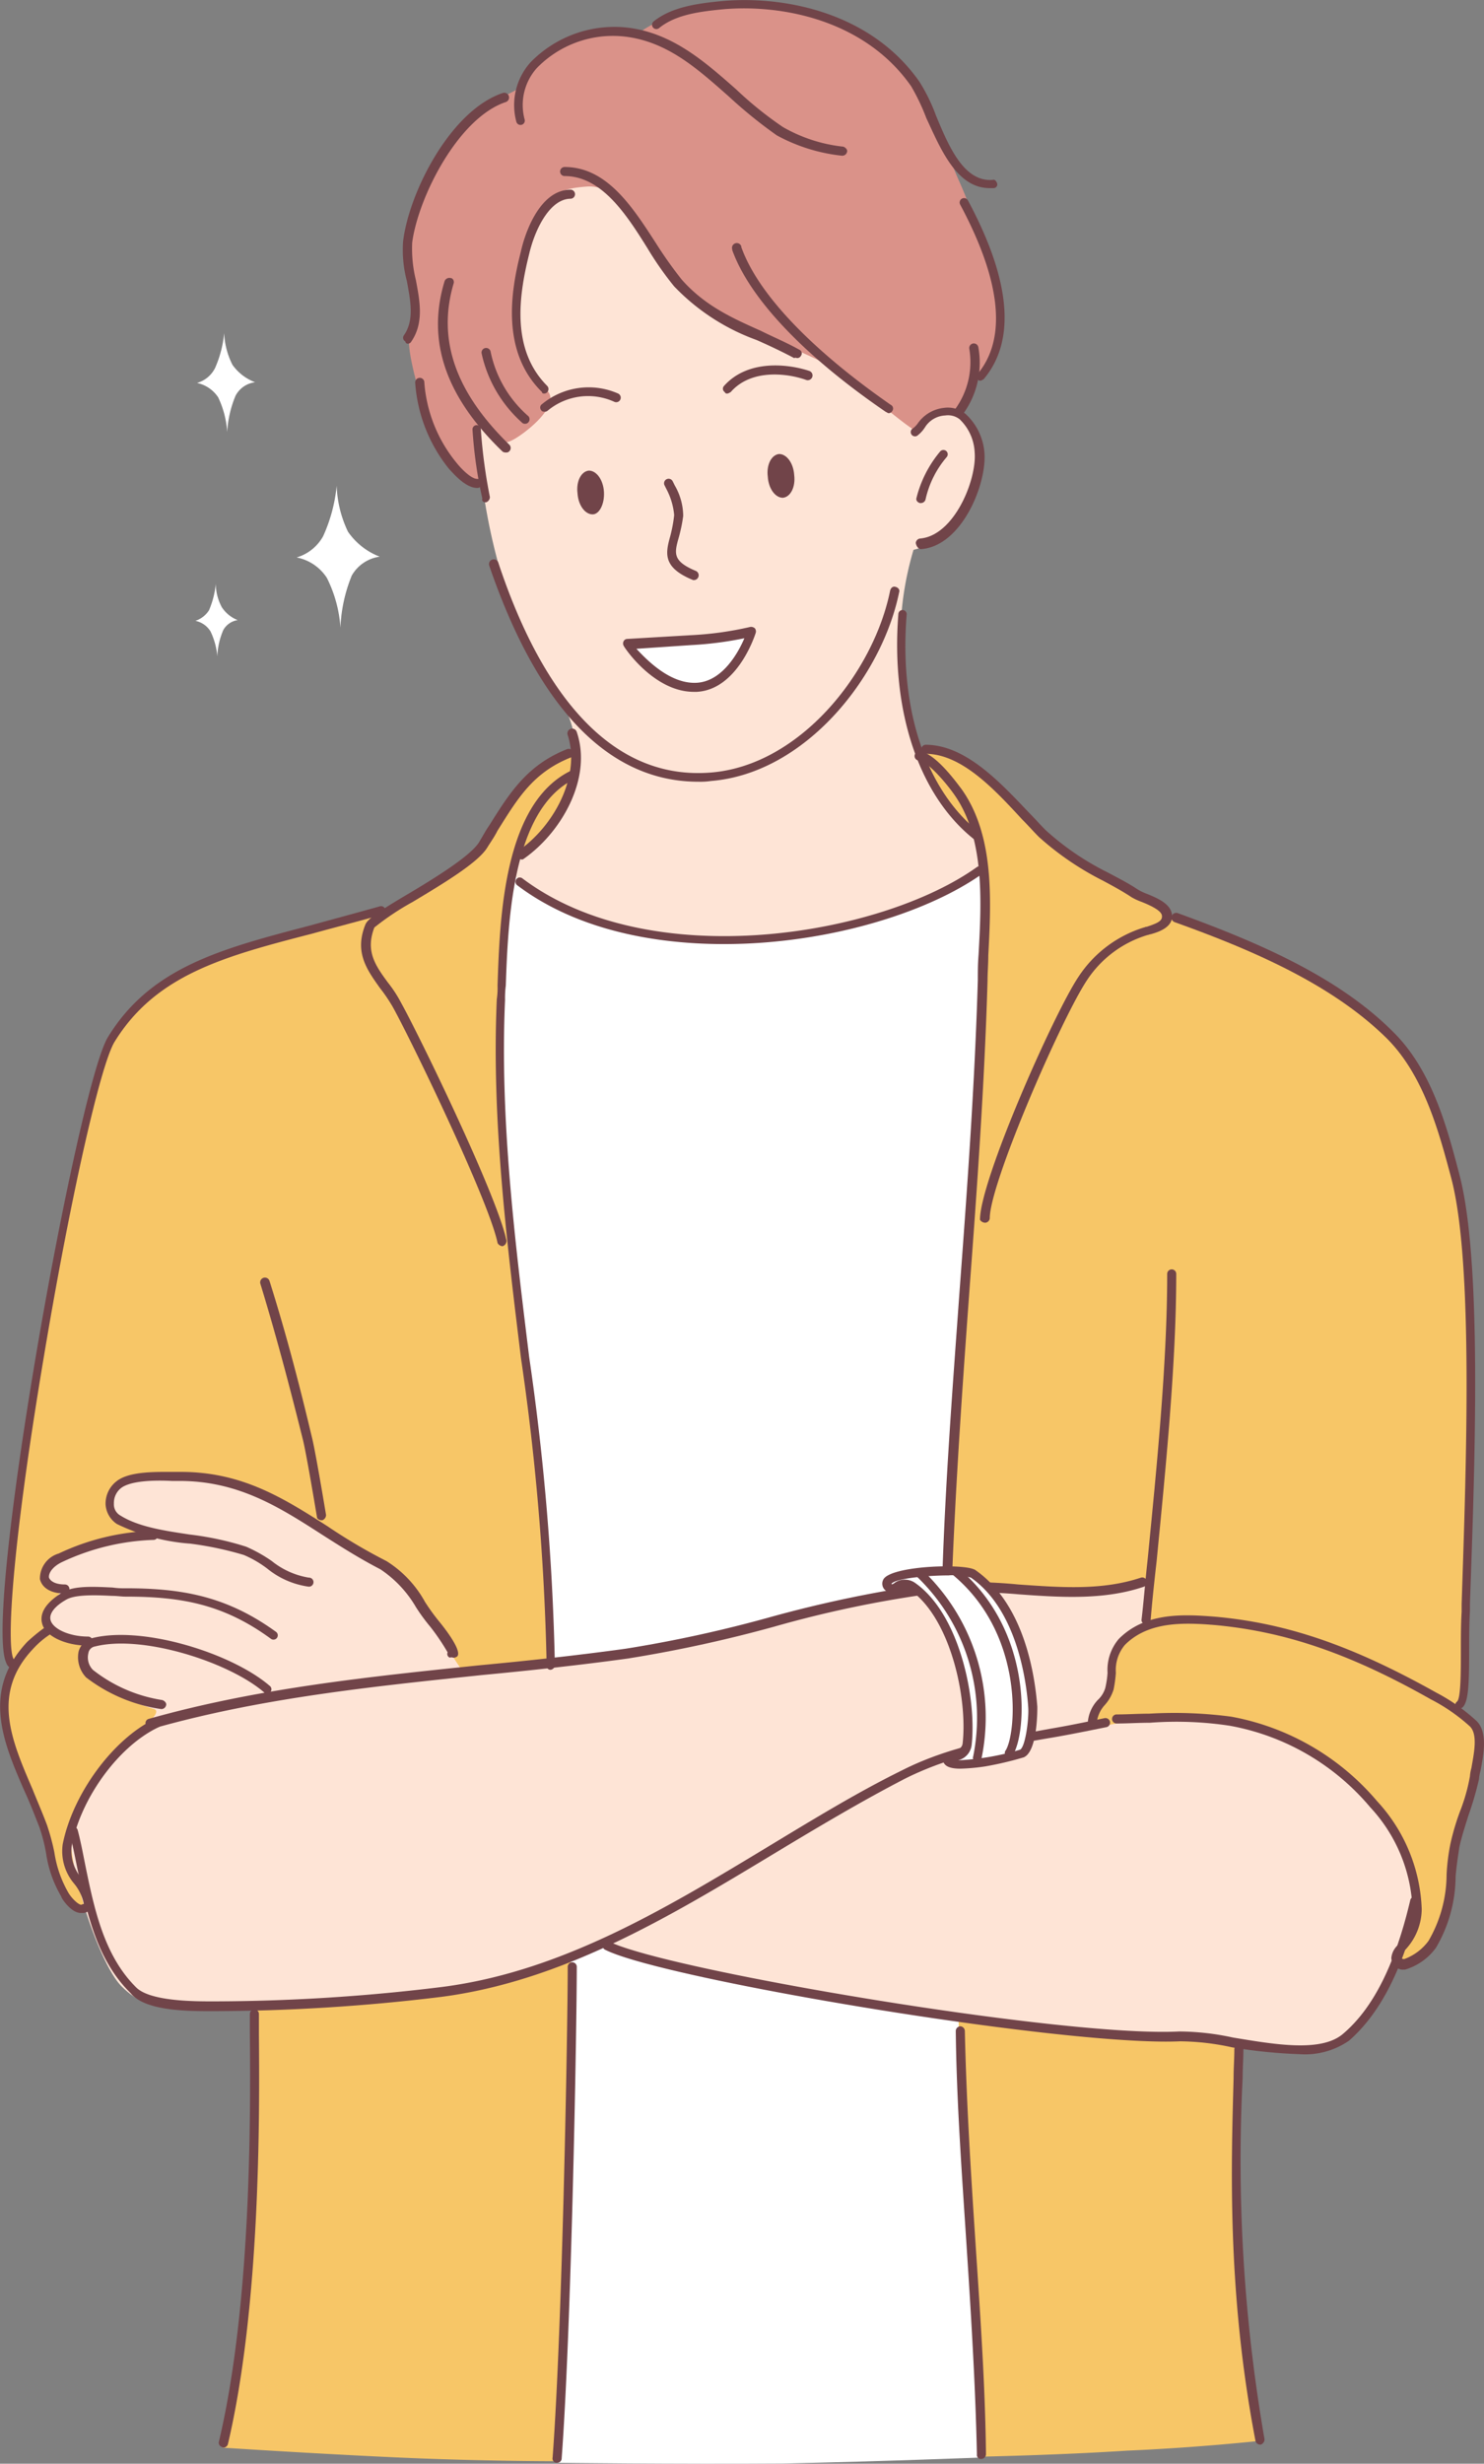 <svg xmlns="http://www.w3.org/2000/svg" width="119.475" height="198.305" viewBox="0 0 119.475 198.305">
  <rect x="0" y="0" width="119.475" height="198.305" fill="#808080" stroke="none"/>
  <g id="그룹_16231" data-name="그룹 16231" transform="translate(0)">
    <path id="패스_1749" data-name="패스 1749" d="M671.919,315.033a9.244,9.244,0,0,0,.912,3.708,5.5,5.5,0,0,0,2.552,2.006,3.073,3.073,0,0,0-2.249,1.52,12.364,12.364,0,0,0-.912,4.195,10.45,10.45,0,0,0-1.094-4.012,3.763,3.763,0,0,0-2.431-1.641,3.6,3.6,0,0,0,2.128-1.7A12.714,12.714,0,0,0,671.919,315.033Z" transform="translate(-644.814 -275.94)" fill="#fff"/>
    <path id="패스_1750" data-name="패스 1750" d="M754.2,373.027a3.993,3.993,0,0,0,.487,1.884,2.688,2.688,0,0,0,1.276,1.034,1.6,1.6,0,0,0-1.155.79,5.866,5.866,0,0,0-.486,2.127,5.739,5.739,0,0,0-.547-2.006,1.853,1.853,0,0,0-1.216-.851,2.081,2.081,0,0,0,1.094-.851A7.271,7.271,0,0,0,754.2,373.027Z" transform="translate(-736.826 -326.032)" fill="#fff"/>
    <path id="패스_1751" data-name="패스 1751" d="M744.491,224.921a6.216,6.216,0,0,0,.669,2.553,3.936,3.936,0,0,0,1.823,1.4,2.051,2.051,0,0,0-1.58,1.094,8.834,8.834,0,0,0-.669,2.917,7.547,7.547,0,0,0-.729-2.8,2.713,2.713,0,0,0-1.7-1.155,2.333,2.333,0,0,0,1.459-1.216A9.092,9.092,0,0,0,744.491,224.921Z" transform="translate(-726.443 -198.106)" fill="#fff"/>
    <path id="패스_1752" data-name="패스 1752" d="M340.641,648.772s2.006-119.381,1.52-124.912c-.547-5.531-3.465-4.924-5.9-4.194-14.832,4.133-34.951-10.638-35.255,6.565s5.41,122.967,5.41,122.967,9.6.122,18.174.061C333.164,649.076,340.641,648.772,340.641,648.772Z" transform="translate(-261.565 -450.97)" fill="#fff"/>
    <path id="패스_1753" data-name="패스 1753" d="M348.232,136.206a6.626,6.626,0,0,0,3.708-2.492c2.492-3.708,1.824-7.234-.061-8.51-3.769-2.614-4.376-9.969-7.841-12.947a49.87,49.87,0,0,0-15.136-9.3c-3.4-1.276-8.875-1.641-11.61,1.4-1.7,1.884-2.431,4.194-3.282,6.5-2.918,7.476-1.52,13.13-.547,19.633a48.271,48.271,0,0,0,2.553,10.637,53.846,53.846,0,0,0,4.316,8.145,8.683,8.683,0,0,1,.122,6.686,11.169,11.169,0,0,1-2.979,4.133c-.608.486-2.006,1.4-1.459,2.128,1.155,1.763,5.41,3.586,6.99,4.012a43.785,43.785,0,0,0,16.047.973c7.6-1.216,14.771-4.923,14.771-5.349a14.274,14.274,0,0,0-.365-2.37c-.243-1.033-2.614-1.7-4.072-5.167a26.629,26.629,0,0,1-2.188-9.665A25.453,25.453,0,0,1,348.232,136.206Z" transform="translate(-274.687 -91.947)" fill="#fee4d6"/>
    <path id="패스_1754" data-name="패스 1754" d="M343.175,64c.183,0,.547-1.094,1.094-1.276,1.216-.486,1.58.122,2.188-.365.608-.425.912-1.823,1.155-2.492.3-.669.608-.669.912-1.277a7.725,7.725,0,0,0,1.216-4.377,26.524,26.524,0,0,0-1.337-5.349c-.912-2.128-.972-2.8-1.945-4.985-1.094-2.431-2.067-5.714-3.647-8.145a15.5,15.5,0,0,0-4.437-4.012c-2.8-1.945-8.692-2.735-12.036-2.127a14.517,14.517,0,0,0-5.592,2.188c-.486.364-1.094,0-2.188,0a8.138,8.138,0,0,0-4.559.972,9.144,9.144,0,0,0-2.978,3.465c-.182.425-2.857,1.216-4.194,2.735a22.582,22.582,0,0,0-3.89,6.018,9.349,9.349,0,0,0-.547,6.929,10.526,10.526,0,0,1-.243,4.437c-.183,1.155.79,4.559,1.337,6.2a10.461,10.461,0,0,0,2.735,4.863c.061.061,1.216,1.034,1.52.73s-.608-3.4-.182-4.559c.121-.243,1.155.851,1.155.851a1.4,1.4,0,0,0,1.581.3c.912-.365,4.437-3.039,2.8-4.194-1.641-1.094-2.128-3.647-2.492-5.41-.425-2.188.486-6.5,2.188-9.057.973-1.459,2.067-1.7,3.647-1.824,2.431-.182,3.708,2.613,5.045,4.62,1.945,2.8,3.1,4.559,6.139,6.078,2.432,1.216,7.416,2.918,9.6,4.5C338.13,60.049,342.628,64,343.175,64Z" transform="translate(-269.205 -29.222)" fill="#da9289"/>
    <path id="패스_1755" data-name="패스 1755" d="M47.2,605.9s-1.155-6.869-1.338-8.936c-.729-8.692-.729-22.429-.3-22.915,1.337-1.52,8.267-11.124,10.7-10.212,1.884.669.061,6.139,4.559,2.432.912-.79,1.033-1.459,1.459-3.647.425-2.128.061-3.891,1.155-6.5A20.753,20.753,0,0,0,64.71,548.7c-.243-.729-1.641-1.459-1.519-1.763s.243-2.857.364-3.708c.243-1.823.182-8.51.3-10.394.365-9.6.73-22.125-1.216-30.028a22.294,22.294,0,0,0-6.686-11.549c-5.41-4.5-12.826-6.747-15.622-8.024-1.216-.547-8.328-4.437-10.88-7.051-2.371-2.492-4.924-5.714-8.814-6.564-.972-.183-1.033.425-.669,1.216a13.764,13.764,0,0,0,4.437,5.9c.608.425.547,3.161.608,5.592.061,2.492-.486,11.306-.486,14.284s-2.37,27.9-2.8,42.793c-.3,11.123.912,22.065,1.216,33.066.3,9.726,1.033,22.126,1.459,26.807a59.4,59.4,0,0,1,.243,7.9s6.261-.121,11.853-.486C42.22,606.449,47.2,605.9,47.2,605.9Z" transform="translate(54.241 -409.437)" fill="#f7c667"/>
    <path id="패스_1756" data-name="패스 1756" d="M595.4,558.013c-.608-8.449-.182-17.81-1.459-26.259a270.3,270.3,0,0,1-2.979-27.232c-.182-3.1-.425-8.206-.243-12.461.183-4.012.79-7.172.851-7.963.182-1.58-.365-2.249.547-2.857.851-.608,3.708-2.979,4.194-4.924.182-.669,1.276-2.736.486-3.282-.608-.425-3.464,1.641-4.012,2.188-1.945,1.884-2.553,4.984-4.5,6.322a43.763,43.763,0,0,1-7.477,4.255c-3.465,1.276-7.9,1.884-12.218,3.525-3.4,1.276-7.111,3.282-8.692,5.957-1.52,2.553-3.283,10.881-4.559,17.506-1.52,7.72-2.675,16.473-3.829,24.253a45.158,45.158,0,0,0-.3,6.99,13.949,13.949,0,0,1,.183,2.37,16.613,16.613,0,0,0-.3,1.7,20.831,20.831,0,0,0,.547,6.078A53.48,53.48,0,0,1,554.858,563c.425,1.519,1.155,2.857,2.31,2.978s.729-1.034,2.431-.547c4.5,1.4,10.7,4.133,11.367,8.388.486,3.039-.243,22.672-1.4,29.177-.3,1.7-1.155,6.382-1.155,6.382s7.415.486,14.1.79,12.643.3,12.643.3,1.216-20.546,1.277-37.2C596.556,565.976,595.7,561.843,595.4,558.013Z" transform="translate(-550.486 -412.364)" fill="#f7c667"/>
    <path id="패스_1757" data-name="패스 1757" d="M167.565,933.9a15.471,15.471,0,0,0-4.012-7.719,20.487,20.487,0,0,0-12.522-6.14,33.433,33.433,0,0,0-9,.668c-1.4.547-.182-1.337.182-1.945s.79-.851.851-1.641c.061-.851-.243-2.128.729-3.161.547-.608,2.006-1.338,2.006-1.641s.487-3.282-.061-3.222c-.547,0-2.31.608-3.647.79a38.589,38.589,0,0,1-6.93-.121,31.866,31.866,0,0,0-6.808-.061,38.719,38.719,0,0,0-6.99,1.277c-3.708.912-7.9,2.006-12.157,2.979a118.43,118.43,0,0,1-13.8,1.823c-1.7.183-2.674.3-4.255.547-.3.061-1.58-2.249-2.066-3.039-1.4-2.31-3.465-4.984-4.863-5.775-2.8-1.641-8.084-5.227-12.765-6.565a20.006,20.006,0,0,0-8.084.061c-1.52.365-1.277,2.614-.365,3.161,1.094.608,3.16,1.337,2.8,1.337a9.865,9.865,0,0,1-1.277-.061c-2.066.121-5.713,1.154-7.051,2.431a1.563,1.563,0,0,0-.425.972c-.122.425,1.4,1.094,1.4,1.094a14.983,14.983,0,0,0-1.155,1.58c-.851,1.52,1.338,2.128,2.31,2.432.547.182.973,0,.851.425s-1.034,1.4.912,2.857a23.583,23.583,0,0,0,4.68,2.006c.73.243-.911,1.459-1.216,1.823-.608.669-1.7,1.52-2.8,2.8a17.925,17.925,0,0,0-2.553,4.316c-.851,2.37,2.006,11.428,3.951,13.372,1.519,1.52,2.917,1.824,5.531,1.884,4.376.061,9.725-.182,13.8-.425,4.984-.3,12.157-1.581,16.29-3.282,2.006-.851,2.8-1.823,3.343-1.459,1.276.729,7.416,2.431,11.306,3.161,5.957,1.094,12.278,2.006,18.174,2.857a109.773,109.773,0,0,0,17.324,1.459c2.675,0,8.328,1.763,11,.973,3.89-1.094,5.9-7.537,6.382-8.753A14.136,14.136,0,0,0,167.565,933.9Z" transform="translate(-53.659 -781.692)" fill="#fee4d6"/>
    <g id="그룹_16184" data-name="그룹 16184" transform="translate(53.463 38.523)">
      <path id="패스_1758" data-name="패스 1758" d="M482.668,319.019a.378.378,0,0,0,.365-.243.382.382,0,0,0-.182-.486c-1.884-.79-1.762-1.4-1.4-2.674a12.815,12.815,0,0,0,.365-1.763,4.97,4.97,0,0,0-.668-2.431l-.183-.365a.367.367,0,0,0-.668.3l.183.365a5.483,5.483,0,0,1,.608,2.067,11.345,11.345,0,0,1-.3,1.641c-.365,1.337-.73,2.553,1.823,3.586Z" transform="translate(-480.275 -310.851)" fill="#714449"/>
    </g>
    <g id="그룹_16185" data-name="그룹 16185" transform="translate(39.368 45.034)">
      <path id="패스_1759" data-name="패스 1759" d="M378.519,376.522a5.872,5.872,0,0,0,1.034-.061c7.537-.608,13.737-8.327,15.135-15.2.061-.182-.061-.365-.3-.425-.183-.061-.365.061-.426.3-1.337,6.626-7.294,14.1-14.467,14.649-9.3.729-14.406-8.814-17.08-16.9a.384.384,0,1,0-.729.243C364.417,367.1,369.4,376.522,378.519,376.522Z" transform="translate(-361.666 -358.635)" fill="#714449"/>
    </g>
    <g id="그룹_16186" data-name="그룹 16186" transform="translate(38.034 34.218)">
      <path id="패스_1760" data-name="패스 1760" d="M604.608,285.47h.061a.457.457,0,0,0,.3-.425,42.592,42.592,0,0,1-.73-5.471.336.336,0,1,0-.669.061,35.5,35.5,0,0,0,.79,5.532C604.3,285.348,604.426,285.47,604.608,285.47Z" transform="translate(-603.563 -279.258)" fill="#714449"/>
    </g>
    <g id="그룹_16187" data-name="그룹 16187" transform="translate(58.203 29.414)">
      <path id="패스_1761" data-name="패스 1761" d="M413.293,246.259c.122,0,.182-.061.3-.121,1.642-1.885,4.559-1.52,6.079-.973a.384.384,0,1,0,.243-.729c-1.641-.547-4.923-.973-6.868,1.216a.322.322,0,0,0,.061.486C413.172,246.259,413.233,246.259,413.293,246.259Z" transform="translate(-412.966 -243.995)" fill="#714449"/>
    </g>
    <g id="그룹_16188" data-name="그룹 16188" transform="translate(43.493 31.161)">
      <path id="패스_1762" data-name="패스 1762" d="M526.551,258.8a.367.367,0,0,0,.243-.061,5.086,5.086,0,0,1,5.41-.729.367.367,0,0,0,.3-.669,5.887,5.887,0,0,0-6.14.851.322.322,0,0,0-.06.486C526.308,258.735,526.43,258.8,526.551,258.8Z" transform="translate(-526.223 -256.821)" fill="#714449"/>
    </g>
    <path id="패스_1763" data-name="패스 1763" d="M425.783,298c-.061-.973-.608-1.7-1.216-1.7-.608.061-1.033.851-.912,1.823.061.973.608,1.7,1.216,1.7C425.479,299.761,425.9,298.971,425.783,298Z" transform="translate(-361.842 -259.756)" fill="#714449"/>
    <path id="패스_1764" data-name="패스 1764" d="M538.31,307.813c-.061-.972-.608-1.7-1.216-1.7-.608.061-1.033.851-.912,1.823.061.973.608,1.7,1.216,1.7C537.946,309.637,538.372,308.786,538.31,307.813Z" transform="translate(-489.687 -268.234)" fill="#714449"/>
    <g id="그룹_16189" data-name="그룹 16189" transform="translate(73.308 32.818)">
      <path id="패스_1765" data-name="패스 1765" d="M312.13,280.358h0c3.282-.243,5.288-5.227,5.106-7.72a4.731,4.731,0,0,0-1.519-3.161,2.251,2.251,0,0,0-1.763-.486,2.944,2.944,0,0,0-2.066,1.216,1.853,1.853,0,0,1-.487.486.344.344,0,1,0,.487.486,2.608,2.608,0,0,0,.547-.608,2.033,2.033,0,0,1,1.641-.972,1.526,1.526,0,0,1,1.155.3,3.93,3.93,0,0,1,1.216,2.674c.182,2.188-1.641,6.687-4.377,6.93a.392.392,0,0,0-.365.365C311.766,280.175,311.948,280.358,312.13,280.358Z" transform="translate(-311.286 -268.976)" fill="#714449"/>
    </g>
    <g id="그룹_16190" data-name="그룹 16190" transform="translate(73.772 36.213)">
      <path id="패스_1766" data-name="패스 1766" d="M333.435,298.17a.385.385,0,0,0,.364-.3,7.837,7.837,0,0,1,1.7-3.4.347.347,0,1,0-.547-.426,9.35,9.35,0,0,0-1.884,3.708c-.061.183.061.365.3.425Z" transform="translate(-333.054 -293.892)" fill="#714449"/>
    </g>
    <g id="그룹_16191" data-name="그룹 16191" transform="translate(72.231 49.123)">
      <path id="패스_1767" data-name="패스 1767" d="M320.169,407.057a.465.465,0,0,0,.3-.121.317.317,0,0,0-.061-.486c-4.255-3.4-6.383-9.908-5.775-17.445a.336.336,0,1,0-.668-.061c-.608,7.78,1.641,14.588,6.078,18.114Z" transform="translate(-313.871 -388.639)" fill="#714449"/>
    </g>
    <g id="그룹_16192" data-name="그룹 16192" transform="translate(41.548 58.65)">
      <path id="패스_1768" data-name="패스 1768" d="M550.2,469.092a.223.223,0,0,0,.182-.061c3.039-2.127,5.532-6.5,4.255-10.212a.384.384,0,1,0-.729.243c1.094,3.343-1.155,7.416-4.012,9.361a.321.321,0,0,0-.061.486A.525.525,0,0,0,550.2,469.092Z" transform="translate(-549.755 -458.561)" fill="#714449"/>
    </g>
    <g id="그룹_16193" data-name="그룹 16193" transform="translate(99.18 164.613)">
      <path id="패스_1769" data-name="패스 1769" d="M148.133,1268.383h.061a.457.457,0,0,0,.3-.425,131.532,131.532,0,0,1-1.763-29.055c0-.851.061-1.581.061-2.31a.365.365,0,1,0-.729,0c0,.729-.061,1.459-.061,2.31-.182,6.808-.547,17.141,1.763,29.177A.386.386,0,0,0,148.133,1268.383Z" transform="translate(-145.868 -1236.228)" fill="#714449"/>
    </g>
    <g id="그룹_16194" data-name="그룹 16194" transform="translate(17.607 161.756)">
      <path id="패스_1770" data-name="패스 1770" d="M740.319,1250.515a.385.385,0,0,0,.365-.3c2.614-11.124,2.553-26.441,2.492-32.945v-1.641a.365.365,0,1,0-.729,0v1.641c.061,6.5.121,21.761-2.492,32.763a.346.346,0,0,0,.243.425A.189.189,0,0,0,740.319,1250.515Z" transform="translate(-739.938 -1215.26)" fill="#714449"/>
    </g>
    <g id="그룹_16195" data-name="그룹 16195" transform="translate(20.95 102.84)">
      <path id="패스_1771" data-name="패스 1771" d="M705.307,802.4h.061a.457.457,0,0,0,.3-.425c-.486-2.918-.973-5.653-1.155-6.322-1.094-4.62-2.188-8.692-3.4-12.522a.384.384,0,1,0-.729.244c1.155,3.768,2.249,7.841,3.4,12.461.182.669.668,3.4,1.155,6.322C704.942,802.28,705.125,802.4,705.307,802.4Z" transform="translate(-700.368 -782.874)" fill="#714449"/>
    </g>
    <g id="그룹_16196" data-name="그룹 16196" transform="translate(41.506 69.705)">
      <path id="패스_1772" data-name="패스 1772" d="M328.423,545.977c8.145,0,16.229-2.431,20.788-5.653a.347.347,0,0,0-.426-.547c-7.72,5.531-26.259,8.692-36.592.912a.346.346,0,0,0-.425.547C316.266,544.64,322.344,545.977,328.423,545.977Z" transform="translate(-311.641 -539.692)" fill="#714449"/>
    </g>
    <g id="그룹_16197" data-name="그룹 16197" transform="translate(94.311 73.476)">
      <path id="패스_1773" data-name="패스 1773" d="M44.614,631.393a.367.367,0,0,0,.243-.061c.486-.425.547-1.824.547-4.681,0-.972,0-2.066.061-3.1v-.608c.425-11.67.973-27.6-.851-34.525-.972-3.708-2.188-8.388-5.349-11.488-4.5-4.5-11-7.234-17.324-9.543a.384.384,0,1,0-.243.729c6.261,2.25,12.643,4.985,17.08,9.361,2.978,2.978,4.194,7.537,5.167,11.184,1.824,6.808,1.216,23.4.851,34.343v.608c-.061,1.033-.061,2.067-.061,3.1,0,1.7,0,3.83-.3,4.133a.321.321,0,0,0-.06.486A.63.63,0,0,0,44.614,631.393Z" transform="translate(-21.433 -567.366)" fill="#714449"/>
    </g>
    <g id="그룹_16198" data-name="그룹 16198" transform="translate(0.202 72.934)">
      <path id="패스_1774" data-name="패스 1774" d="M666.344,624.8a.385.385,0,0,0,.365-.3c.06-.182-.061-.364-.3-.425-.669-.608-.3-8.388,2.309-24.01,2.128-12.825,4.62-23.949,5.774-25.772,3.343-5.41,8.875-6.869,15.926-8.692,1.763-.486,3.647-.973,5.592-1.52a.347.347,0,1,0-.182-.669c-1.945.547-3.768,1.033-5.531,1.52-7.172,1.884-12.886,3.343-16.351,9-2.432,3.951-10.029,46.075-8.206,50.33a.816.816,0,0,0,.547.547Z" transform="translate(-665.456 -563.393)" fill="#714449"/>
    </g>
    <g id="그룹_16199" data-name="그룹 16199" transform="translate(50.158 50.46)">
      <path id="패스_1775" data-name="패스 1775" d="M459.183,401.13a27.1,27.1,0,0,1-4.863.669c-3.1.182-5.106.3-5.106.3s2.493,3.647,5.592,3.465C457.846,405.446,459.183,401.13,459.183,401.13Z" transform="translate(-448.865 -400.766)" fill="#fff"/>
      <path id="패스_1776" data-name="패스 1776" d="M452.051,403.682h.243c3.282-.182,4.681-4.559,4.741-4.741a.4.4,0,0,0-.061-.365.447.447,0,0,0-.365-.122,26.907,26.907,0,0,1-4.8.668l-5.106.3a.334.334,0,0,0-.3.182.388.388,0,0,0,0,.365C446.52,400.218,448.891,403.682,452.051,403.682Zm4.073-4.316c-.486,1.155-1.763,3.465-3.83,3.586-2.127.121-4.012-1.823-4.863-2.735l4.437-.3A28.4,28.4,0,0,0,456.124,399.367Z" transform="translate(-446.353 -398.455)" fill="#714449"/>
    </g>
    <g id="그룹_16200" data-name="그룹 16200" transform="translate(73.606 60.489)">
      <path id="패스_1777" data-name="패스 1777" d="M310.784,538.923a.392.392,0,0,0,.365-.365c.3-7.72.851-15.561,1.4-23.1.607-8.145,1.215-16.594,1.459-24.922,0-.668.061-1.337.061-2.066.243-4.559.486-9.726-2.188-13.434-.243-.3-2.127-2.978-3.4-2.978a.365.365,0,0,0,0,.729c.547,0,1.885,1.4,2.8,2.675,2.492,3.465,2.249,8.51,2.006,12.947-.061.73-.061,1.4-.061,2.067-.243,8.327-.851,16.715-1.459,24.861-.547,7.6-1.155,15.439-1.4,23.159a.516.516,0,0,0,.425.425Z" transform="translate(-308.109 -472.06)" fill="#714449"/>
    </g>
    <g id="그룹_16201" data-name="그룹 16201" transform="translate(76.948 163.094)">
      <path id="패스_1778" data-name="패스 1778" d="M312.545,1259.905h0a.392.392,0,0,0,.365-.364c-.061-5.714-.486-11.549-.851-17.141-.365-5.531-.73-11.306-.851-16.959a.392.392,0,0,0-.365-.364h0a.392.392,0,0,0-.365.364c.061,5.653.487,11.428.851,17.02s.73,11.367.851,17.08A.322.322,0,0,0,312.545,1259.905Z" transform="translate(-310.478 -1225.076)" fill="#714449"/>
    </g>
    <g id="그룹_16202" data-name="그룹 16202" transform="translate(39.905 62.047)">
      <path id="패스_1779" data-name="패스 1779" d="M556.946,555.848a.392.392,0,0,0,.365-.365,198.712,198.712,0,0,0-2.067-24.8c-1.155-9.422-2.37-19.147-1.945-28.751a7.736,7.736,0,0,1,.061-1.155c.182-5.288.547-14.163,5.471-16.594a.367.367,0,0,0-.3-.668c-5.349,2.674-5.653,11.792-5.835,17.263a5.933,5.933,0,0,1-.061,1.094c-.425,9.665.79,19.39,1.945,28.873a196.835,196.835,0,0,1,2.067,24.679A.331.331,0,0,0,556.946,555.848Z" transform="translate(-552.544 -483.492)" fill="#714449"/>
    </g>
    <g id="그룹_16203" data-name="그룹 16203" transform="translate(44.478 157.927)">
      <path id="패스_1780" data-name="패스 1780" d="M552.643,1227.458a.35.35,0,0,0,.365-.365c.79-10.638,1.216-34.708,1.216-39.571a.365.365,0,0,0-.729,0c0,4.863-.425,28.873-1.216,39.51a.342.342,0,0,0,.365.426Z" transform="translate(-552.266 -1187.158)" fill="#714449"/>
    </g>
    <g id="그룹_16204" data-name="그룹 16204" transform="translate(74.153 59.942)">
      <path id="패스_1781" data-name="패스 1781" d="M205.683,506.523a.392.392,0,0,0,.365-.365c0-2.8,5.713-15.925,7.78-19.086a8.887,8.887,0,0,1,4.924-3.708c.061,0,.182-.061.243-.061.668-.182,1.945-.608,1.7-1.7-.182-.79-1.155-1.216-2.066-1.58a4.026,4.026,0,0,1-.729-.365c-.729-.486-1.58-.912-2.371-1.337a21.9,21.9,0,0,1-4.984-3.4c-.426-.425-.851-.912-1.337-1.4-2.31-2.432-5.106-5.471-8.328-5.471a.365.365,0,0,0,0,.729c2.918,0,5.593,2.918,7.78,5.288.486.486.912.973,1.338,1.4a23.509,23.509,0,0,0,5.167,3.525c.79.425,1.58.851,2.31,1.337a4.907,4.907,0,0,0,.79.365c.608.243,1.58.669,1.641,1.094s-.3.608-1.215.912c-.122,0-.182.061-.243.061a9.728,9.728,0,0,0-5.288,4.012c-2.006,3.039-7.9,16.351-7.9,19.511A.511.511,0,0,0,205.683,506.523Z" transform="translate(-200.516 -468.046)" fill="#714449"/>
    </g>
    <g id="그룹_16205" data-name="그룹 16205" transform="translate(29.064 60.258)">
      <path id="패스_1782" data-name="패스 1782" d="M565.49,510.408h.06a.457.457,0,0,0,.3-.425c-.669-3.465-6.99-16.473-8.51-19.208a10.168,10.168,0,0,0-1.033-1.58c-1.034-1.4-1.824-2.553-1.095-4.437a21.627,21.627,0,0,1,3.1-2.067c2.431-1.459,5.167-3.1,5.957-4.316.3-.486.608-.912.851-1.4,1.641-2.614,2.857-4.68,5.9-5.9a.367.367,0,0,0-.3-.669c-3.222,1.277-4.62,3.526-6.261,6.139-.3.426-.547.912-.851,1.4-.729,1.094-3.465,2.8-5.714,4.133-2.371,1.4-3.222,2.006-3.4,2.431-.912,2.249.122,3.647,1.155,5.106a13.334,13.334,0,0,1,1.034,1.52c1.459,2.614,7.781,15.682,8.449,19.026A.5.5,0,0,0,565.49,510.408Z" transform="translate(-554.136 -470.362)" fill="#714449"/>
    </g>
    <g id="그룹_16206" data-name="그룹 16206" transform="translate(35.263 22.362)">
      <path id="패스_1783" data-name="패스 1783" d="M596.817,206.3a.315.315,0,0,0,.243-.122.37.37,0,0,0,0-.486c-4.377-4.255-5.835-8.51-4.5-13.008.061-.182-.061-.425-.243-.425a.413.413,0,0,0-.486.243c-1.459,4.8.061,9.3,4.68,13.737A.55.55,0,0,0,596.817,206.3Z" transform="translate(-591.299 -192.24)" fill="#714449"/>
    </g>
    <g id="그룹_16207" data-name="그룹 16207" transform="translate(58.941 19.565)">
      <path id="패스_1784" data-name="패스 1784" d="M377.928,185.411a.334.334,0,0,0,.3-.182.328.328,0,0,0-.122-.486c-6.382-4.438-10.7-8.935-12.035-12.7v-.061a.384.384,0,1,0-.729.243v.061c1.4,3.89,5.774,8.51,12.339,13.007C377.806,185.351,377.867,185.411,377.928,185.411Z" transform="translate(-365.33 -171.719)" fill="#714449"/>
    </g>
    <g id="그룹_16208" data-name="그룹 16208" transform="translate(41.401 2.151)">
      <path id="패스_1785" data-name="패스 1785" d="M418.9,54.291a.385.385,0,0,0,.365-.3c.061-.182-.122-.364-.3-.426a12.4,12.4,0,0,1-4.863-1.58,29.469,29.469,0,0,1-3.769-3.039c-2.553-2.249-5.228-4.62-8.935-4.984a9.436,9.436,0,0,0-7.6,2.8,5.151,5.151,0,0,0-1.155,4.8.346.346,0,0,0,.668-.182,4.469,4.469,0,0,1,.972-4.133,8.539,8.539,0,0,1,6.99-2.553c3.465.365,5.9,2.553,8.51,4.863a37.156,37.156,0,0,0,3.83,3.1,14.08,14.08,0,0,0,5.288,1.641Z" transform="translate(-392.473 -43.911)" fill="#714449"/>
    </g>
    <g id="그룹_16209" data-name="그룹 16209" transform="translate(76.822 27.666)">
      <path id="패스_1786" data-name="패스 1786" d="M314.436,237.063a.334.334,0,0,0,.3-.182,7,7,0,0,0,1.276-5.41.37.37,0,1,0-.729.122,6.451,6.451,0,0,1-1.155,4.863.368.368,0,0,0,.06.486C314.314,237.063,314.375,237.063,314.436,237.063Z" transform="translate(-314.066 -231.167)" fill="#714449"/>
    </g>
    <g id="그룹_16210" data-name="그룹 16210" transform="translate(45.097 13.442)">
      <path id="패스_1787" data-name="패스 1787" d="M438.394,142.158a.335.335,0,0,0,.3-.183.319.319,0,0,0-.122-.486c-1.095-.608-2.128-1.033-3.1-1.52-2.31-1.033-4.5-2.006-6.382-4.133a33.567,33.567,0,0,1-2.067-2.918c-1.884-2.917-3.951-6.139-7.355-6.139a.365.365,0,1,0,0,.73c2.978,0,4.984,3.1,6.686,5.836a26.238,26.238,0,0,0,2.128,3.039,17.322,17.322,0,0,0,6.626,4.316c.972.425,2.006.912,3.039,1.459C438.272,142.1,438.333,142.158,438.394,142.158Z" transform="translate(-419.307 -126.779)" fill="#714449"/>
    </g>
    <g id="그룹_16211" data-name="그룹 16211" transform="translate(41.215 15.266)">
      <path id="패스_1788" data-name="패스 1788" d="M555.764,156.575a.317.317,0,0,0,.243-.121.37.37,0,0,0,0-.486c-2.918-2.918-2.31-7.233-1.459-10.637.487-2.067,1.7-4.438,3.343-4.438a.365.365,0,0,0,0-.729c-2.614,0-3.769,3.829-4.012,4.984-.851,3.282-1.58,8.084,1.7,11.306C555.581,156.575,555.7,156.575,555.764,156.575Z" transform="translate(-553.158 -140.163)" fill="#714449"/>
    </g>
    <g id="그룹_16212" data-name="그룹 16212" transform="translate(38.776 28.03)">
      <path id="패스_1789" data-name="패스 1789" d="M583.67,239.921a.315.315,0,0,0,.243-.121.369.369,0,0,0,0-.486,9.369,9.369,0,0,1-3.039-5.167.37.37,0,1,0-.729.122,10.418,10.418,0,0,0,3.221,5.532A.335.335,0,0,0,583.67,239.921Z" transform="translate(-580.146 -233.843)" fill="#714449"/>
    </g>
    <g id="그룹_16213" data-name="그룹 16213" transform="translate(52.489 0)">
      <path id="패스_1790" data-name="패스 1790" d="M330.894,43.272h.3a.3.3,0,0,0,.3-.365c-.06-.182-.182-.364-.365-.3-2.31.182-3.525-2.674-4.559-5.167a14.353,14.353,0,0,0-1.337-2.735c-3.83-5.471-10.638-6.93-15.8-6.5-1.884.183-4.073.426-5.592,1.642a.346.346,0,1,0,.425.547c1.337-1.094,3.282-1.337,5.167-1.52,4.924-.426,11.488.972,15.136,6.2a16.911,16.911,0,0,1,1.216,2.553C326.943,40.111,328.22,43.272,330.894,43.272Z" transform="translate(-303.7 -28.128)" fill="#714449"/>
    </g>
    <g id="그룹_16214" data-name="그룹 16214" transform="translate(77.25 15.932)">
      <path id="패스_1791" data-name="패스 1791" d="M301.088,159.764c.121,0,.182-.061.3-.122,2.614-3.1,2.188-7.963-1.276-14.406a.354.354,0,0,0-.608.365c3.282,6.139,3.769,10.759,1.4,13.616a.317.317,0,0,0,.061.486C300.905,159.7,301.027,159.764,301.088,159.764Z" transform="translate(-299.444 -145.051)" fill="#714449"/>
    </g>
    <g id="그룹_16215" data-name="그룹 16215" transform="translate(32.416 7.469)">
      <path id="패스_1792" data-name="패스 1792" d="M592.7,103.143a.334.334,0,0,0,.3-.182c1.033-1.52.669-3.282.365-4.924a10.529,10.529,0,0,1-.3-3.039c.486-3.647,3.708-10.03,7.537-11.306a.384.384,0,1,0-.243-.729c-4.194,1.4-7.537,7.963-8.023,11.914a9.678,9.678,0,0,0,.3,3.222c.3,1.641.608,3.161-.243,4.376a.329.329,0,0,0,.122.486A.194.194,0,0,0,592.7,103.143Z" transform="translate(-592.296 -82.947)" fill="#714449"/>
    </g>
    <g id="그룹_16216" data-name="그룹 16216" transform="translate(33.415 30.389)">
      <path id="패스_1793" data-name="패스 1793" d="M613.466,260.041a.365.365,0,1,0,0-.729c-.426,0-1.155-.669-1.641-1.276a11.53,11.53,0,0,1-2.614-6.565.37.37,0,0,0-.729.122,12.426,12.426,0,0,0,2.735,6.929C611.46,258.764,612.494,260.041,613.466,260.041Z" transform="translate(-608.47 -251.155)" fill="#714449"/>
    </g>
    <g id="그룹_16217" data-name="그룹 16217" transform="translate(48.539 152.684)">
      <path id="패스_1794" data-name="패스 1794" d="M110.875,1161.335a6.212,6.212,0,0,0,3.951-1.094c2.492-2.188,4.376-5.775,5.592-11.124a.347.347,0,1,0-.669-.182c-1.216,5.166-2.978,8.692-5.41,10.758-1.763,1.52-5.532.851-8.874.3a20.718,20.718,0,0,0-4.316-.486c-9.3.486-41.212-4.924-45.892-7.233a.367.367,0,1,0-.3.669c4.741,2.371,36.957,7.78,46.257,7.355a20.139,20.139,0,0,1,4.194.487A41.72,41.72,0,0,0,110.875,1161.335Z" transform="translate(-54.748 -1148.676)" fill="#714449"/>
    </g>
    <g id="그룹_16218" data-name="그룹 16218" transform="translate(5.572 138.294)">
      <path id="패스_1795" data-name="패스 1795" d="M248.761,1066.652h0A152.5,152.5,0,0,0,267.3,1065.5c9.726-1.277,18.236-6.382,26.5-11.367,3.526-2.127,7.173-4.315,10.82-6.2,3.769-1.885,7.781-2.614,11.731-3.282,1.459-.244,2.918-.547,4.437-.851a.37.37,0,1,0-.122-.729c-1.459.3-2.918.608-4.377.851-3.951.73-8.084,1.4-11.914,3.343-3.708,1.824-7.355,4.073-10.88,6.2-8.145,4.924-16.594,10.03-26.2,11.245a151.335,151.335,0,0,1-18.418,1.155h0c-1.519,0-5.106,0-6.2-1.155-2.553-2.553-3.343-6.261-4.072-9.847-.182-.912-.365-1.885-.608-2.8a.347.347,0,0,0-.669.182c.243.912.426,1.823.608,2.735.79,3.708,1.581,7.537,4.316,10.212C243.412,1066.652,246.877,1066.652,248.761,1066.652Z" transform="translate(-237.318 -1043.068)" fill="#714449"/>
    </g>
    <g id="그룹_16219" data-name="그룹 16219" transform="translate(91.902 102.188)">
      <path id="패스_1796" data-name="패스 1796" d="M198.427,806.653a.341.341,0,0,0,.365-.3c.122-1.52.3-3.161.486-4.8.73-7.477,1.58-15.926,1.58-23.1a.365.365,0,1,0-.729,0c0,7.172-.851,15.621-1.581,23.037-.182,1.641-.3,3.222-.486,4.8q0,.273.365.365Z" transform="translate(-198.062 -778.084)" fill="#714449"/>
    </g>
    <g id="그룹_16220" data-name="그룹 16220" transform="translate(8.505 118.477)">
      <path id="패스_1797" data-name="패스 1797" d="M650.322,912.585a.463.463,0,0,0,.3-.122c.425-.547-1.52-2.856-1.52-2.856a16.587,16.587,0,0,1-1.094-1.52,8.956,8.956,0,0,0-3.1-3.282,44.247,44.247,0,0,1-4.741-2.8c-3.526-2.249-6.869-4.376-11.792-4.376h-.608c-1.4,0-3.526-.061-4.559.729a2.276,2.276,0,0,0-.912,1.884,2.042,2.042,0,0,0,.912,1.58,16.2,16.2,0,0,0,5.9,1.58,26.87,26.87,0,0,1,4.316.912,8.82,8.82,0,0,1,1.884,1.094,6.735,6.735,0,0,0,3.343,1.458.365.365,0,1,0,0-.729,6.4,6.4,0,0,1-2.979-1.337,11.746,11.746,0,0,0-2.067-1.155,24.434,24.434,0,0,0-4.5-.972c-2.006-.3-4.133-.608-5.592-1.52a1.031,1.031,0,0,1-.547-.972,1.528,1.528,0,0,1,.608-1.277c.851-.608,2.857-.608,4.073-.547h.608c4.68,0,7.963,2.066,11.367,4.255,1.52.972,3.039,1.945,4.8,2.857a9.2,9.2,0,0,1,2.857,3.039,15.021,15.021,0,0,0,1.155,1.58,17.6,17.6,0,0,1,1.4,2.066.314.314,0,0,0,.182.426C650.14,912.524,650.262,912.585,650.322,912.585Z" transform="translate(-622.301 -897.631)" fill="#714449"/>
    </g>
    <g id="그룹_16221" data-name="그룹 16221" transform="translate(3.202 123.219)">
      <path id="패스_1798" data-name="패스 1798" d="M801.868,937.48a.365.365,0,0,0,0-.73c-.73,0-1.155-.243-1.276-.547-.061-.365.3-.912,1.094-1.277a18.673,18.673,0,0,1,7.294-1.763.365.365,0,1,0,0-.729,18.893,18.893,0,0,0-7.6,1.823,2.108,2.108,0,0,0-1.52,2.067C800.045,937.055,800.774,937.48,801.868,937.48Z" transform="translate(-799.847 -932.435)" fill="#714449"/>
    </g>
    <g id="그룹_16222" data-name="그룹 16222" transform="translate(3.342 127.725)">
      <path id="패스_1799" data-name="패스 1799" d="M732.644,970.238a.365.365,0,0,0,0-.729c-1.52,0-2.857-.608-3.039-1.337-.122-.486.3-1.094,1.276-1.641.729-.425,2.432-.364,3.647-.3.426,0,.79.061,1.094.061,4.377,0,7.842.547,11.731,3.4a.347.347,0,0,0,.426-.547c-4.012-2.918-7.659-3.525-12.157-3.525a6.192,6.192,0,0,1-1.033-.061c-1.4-.061-3.161-.182-4.073.426-1.581.972-1.763,1.884-1.581,2.492C729.179,969.448,730.76,970.238,732.644,970.238Z" transform="translate(-728.879 -965.505)" fill="#714449"/>
    </g>
    <g id="그룹_16223" data-name="그룹 16223" transform="translate(6.263 131.594)">
      <path id="패스_1800" data-name="패스 1800" d="M739.5,999.866a.385.385,0,0,0,.365-.3c.061-.182-.121-.365-.3-.425a11.961,11.961,0,0,1-5.592-2.432,1.434,1.434,0,0,1-.365-1.337.645.645,0,0,1,.547-.547c3.829-.972,10.82,1.276,13.616,3.708a.347.347,0,1,0,.425-.547c-3.039-2.613-10.212-4.863-14.284-3.829a1.532,1.532,0,0,0-1.094,1.094,2.362,2.362,0,0,0,.608,2.067,12.959,12.959,0,0,0,6.079,2.553Z" transform="translate(-732.758 -993.896)" fill="#714449"/>
    </g>
    <g id="그룹_16224" data-name="그룹 16224" transform="translate(11.711 126.972)">
      <path id="패스_1801" data-name="패스 1801" d="M215.785,972.149h.122c8.753-2.492,17.81-3.4,26.5-4.316,3.829-.364,7.841-.79,11.792-1.337a108.842,108.842,0,0,0,11.732-2.553,91.608,91.608,0,0,1,12.765-2.674,43.989,43.989,0,0,1,6.93.061c3.343.243,6.869.486,10.09-.608a.384.384,0,1,0-.243-.729c-3.1,1.033-6.382.79-9.847.547a39.038,39.038,0,0,0-7.051-.061,100.992,100.992,0,0,0-12.887,2.675,104.81,104.81,0,0,1-11.671,2.553c-3.951.547-7.9.973-11.792,1.337-8.753.912-17.81,1.824-26.624,4.316a.346.346,0,0,0-.243.425C215.481,972.088,215.6,972.149,215.785,972.149Z" transform="translate(-215.344 -959.976)" fill="#714449"/>
    </g>
    <g id="그룹_16225" data-name="그룹 16225" transform="translate(87.586 130.02)">
      <path id="패스_1802" data-name="패스 1802" d="M41.627,1010.859h.122a4.722,4.722,0,0,0,2.492-1.763,11.41,11.41,0,0,0,1.58-5.714c.061-.79.182-1.58.3-2.371.182-.851.486-1.763.73-2.553a26.452,26.452,0,0,0,.851-2.917,3.139,3.139,0,0,1,.121-.669c.243-1.277.608-3.1-.3-4.012a15.238,15.238,0,0,0-3.282-2.31c-6.625-3.708-11.853-5.532-17.567-6.078-2.857-.243-5.835-.365-7.963,1.763a3.838,3.838,0,0,0-.912,2.735,7.266,7.266,0,0,1-.182,1.216,2.149,2.149,0,0,1-.608.973,2.956,2.956,0,0,0-.79,1.7.365.365,0,0,0,.73,0,2.469,2.469,0,0,1,.608-1.276,3.338,3.338,0,0,0,.73-1.277,10.178,10.178,0,0,0,.182-1.337,3.145,3.145,0,0,1,.729-2.249c1.884-1.884,4.68-1.823,7.416-1.58,5.592.547,10.759,2.31,17.2,5.957a14.641,14.641,0,0,1,3.161,2.188c.669.668.3,2.25.121,3.343a3.148,3.148,0,0,0-.121.668,14.69,14.69,0,0,1-.79,2.8,19.371,19.371,0,0,0-.79,2.675,16.578,16.578,0,0,0-.3,2.431,10.685,10.685,0,0,1-1.459,5.349,4.242,4.242,0,0,1-1.945,1.458.357.357,0,0,1-.3-.122,1.193,1.193,0,0,1,.243-.486,4.843,4.843,0,0,0,1.459-3.4A13.486,13.486,0,0,0,39.5,997.3,20.145,20.145,0,0,0,27.768,990.5a34.906,34.906,0,0,0-6.626-.243c-.851,0-1.763.061-2.614.061a.365.365,0,0,0,0,.73c.912,0,1.763-.061,2.674-.061a28.611,28.611,0,0,1,6.443.243,19.235,19.235,0,0,1,11.306,6.565,12.681,12.681,0,0,1,3.4,8.206,4.093,4.093,0,0,1-1.216,2.917,1.624,1.624,0,0,0-.486.973.66.66,0,0,0,.243.547A.738.738,0,0,0,41.627,1010.859Z" transform="translate(-16.218 -982.343)" fill="#714449"/>
    </g>
    <g id="그룹_16226" data-name="그룹 16226" transform="translate(0 130.842)">
      <path id="패스_1803" data-name="패스 1803" d="M804.4,1011.51h.243c.547-.121.79-.425.729-.851a4.13,4.13,0,0,0-.911-1.945,3.388,3.388,0,0,1-.79-2.614c.729-3.829,3.769-8.024,6.99-9.543a.367.367,0,1,0-.3-.668c-3.4,1.641-6.626,6.078-7.416,10.09a4.039,4.039,0,0,0,.912,3.161,3.735,3.735,0,0,1,.79,1.641h0a.47.47,0,0,0-.182.061c-.182.061-.73-.426-1.034-.912a9.216,9.216,0,0,1-1.155-3.283,17.85,17.85,0,0,0-.608-2.249c-.365-.972-.79-1.945-1.155-2.857-1.7-3.951-3.343-7.719.061-11.306a7.054,7.054,0,0,1,1.459-1.216c.182-.122.244-.365.122-.486a.4.4,0,0,0-.486-.122,14.61,14.61,0,0,0-1.58,1.276c-3.708,3.951-1.945,8.084-.182,12.1.425.912.79,1.884,1.155,2.8a13.668,13.668,0,0,1,.547,2.127,9.476,9.476,0,0,0,1.216,3.465C802.815,1010.294,803.605,1011.51,804.4,1011.51Z" transform="translate(-797.896 -988.375)" fill="#714449"/>
    </g>
    <g id="그룹_16230" data-name="그룹 16230" transform="translate(71.029 126.078)">
      <path id="패스_1804" data-name="패스 1804" d="M282.9,957.441c.426.426.972-.729,1.885-.121,3.343,2.31,4.862,8.875,4.437,12.765-.122,1.033-1.763.912-1.58,1.337.3.79,5.41-.425,5.957-.608.73-.3.912-3.039.851-3.708-.243-3.708-1.52-8.388-4.8-10.7C288.921,955.8,281.566,956.1,282.9,957.441Z" transform="translate(-282.333 -955.741)" fill="#fff"/>
      <g id="그룹_16227" data-name="그룹 16227" transform="translate(0)">
        <path id="패스_1805" data-name="패스 1805" d="M286.422,969.7a16,16,0,0,0,2.006-.182,26.845,26.845,0,0,0,3.1-.73c1.155-.486,1.094-4.072,1.094-4.072-.182-2.371-.973-8.206-4.984-11-.79-.547-6.5-.365-7.355.669a.7.7,0,0,0,.122.973h0c.365.365.851.122,1.094,0,.365-.182.547-.3.851-.061,3.282,2.249,4.681,8.753,4.255,12.4-.061.365-.365.486-.851.668-.3.122-.547.183-.669.426a.515.515,0,0,0,0,.426C285.207,969.461,285.511,969.7,286.422,969.7Zm-.912-15.561a5.4,5.4,0,0,1,1.763.182c3.829,2.675,4.5,8.692,4.619,10.455.061.973-.243,3.221-.669,3.4a20.6,20.6,0,0,1-4.984.851,1.431,1.431,0,0,0,1.094-1.216c.425-3.768-.972-10.576-4.559-13.069a1.438,1.438,0,0,0-1.641,0,.459.459,0,0,1-.243.122v-.061C281.256,954.387,283.748,954.144,285.511,954.144Zm-4.62.668Z" transform="translate(-280.138 -953.417)" fill="#714449"/>
      </g>
      <g id="그룹_16228" data-name="그룹 16228" transform="translate(5.592 0.095)">
        <path id="패스_1806" data-name="패스 1806" d="M293.969,969.458a.334.334,0,0,0,.3-.182c1.216-1.824,1.641-10.091-4.315-15.075a.347.347,0,0,0-.426.547c5.775,4.863,5.045,12.825,4.194,14.1a.329.329,0,0,0,.122.486C293.787,969.458,293.909,969.458,293.969,969.458Z" transform="translate(-289.387 -954.116)" fill="#714449"/>
      </g>
      <g id="그룹_16229" data-name="그룹 16229" transform="translate(2.728 0.271)">
        <path id="패스_1807" data-name="패스 1807" d="M315.6,970.939a.385.385,0,0,0,.365-.3,16.337,16.337,0,0,0-4.68-15.136.344.344,0,0,0-.486.487,15.745,15.745,0,0,1,4.5,14.467c-.06.182.061.365.3.425C315.542,970.939,315.6,970.939,315.6,970.939Z" transform="translate(-310.71 -955.408)" fill="#714449"/>
      </g>
    </g>
  </g>
</svg>
